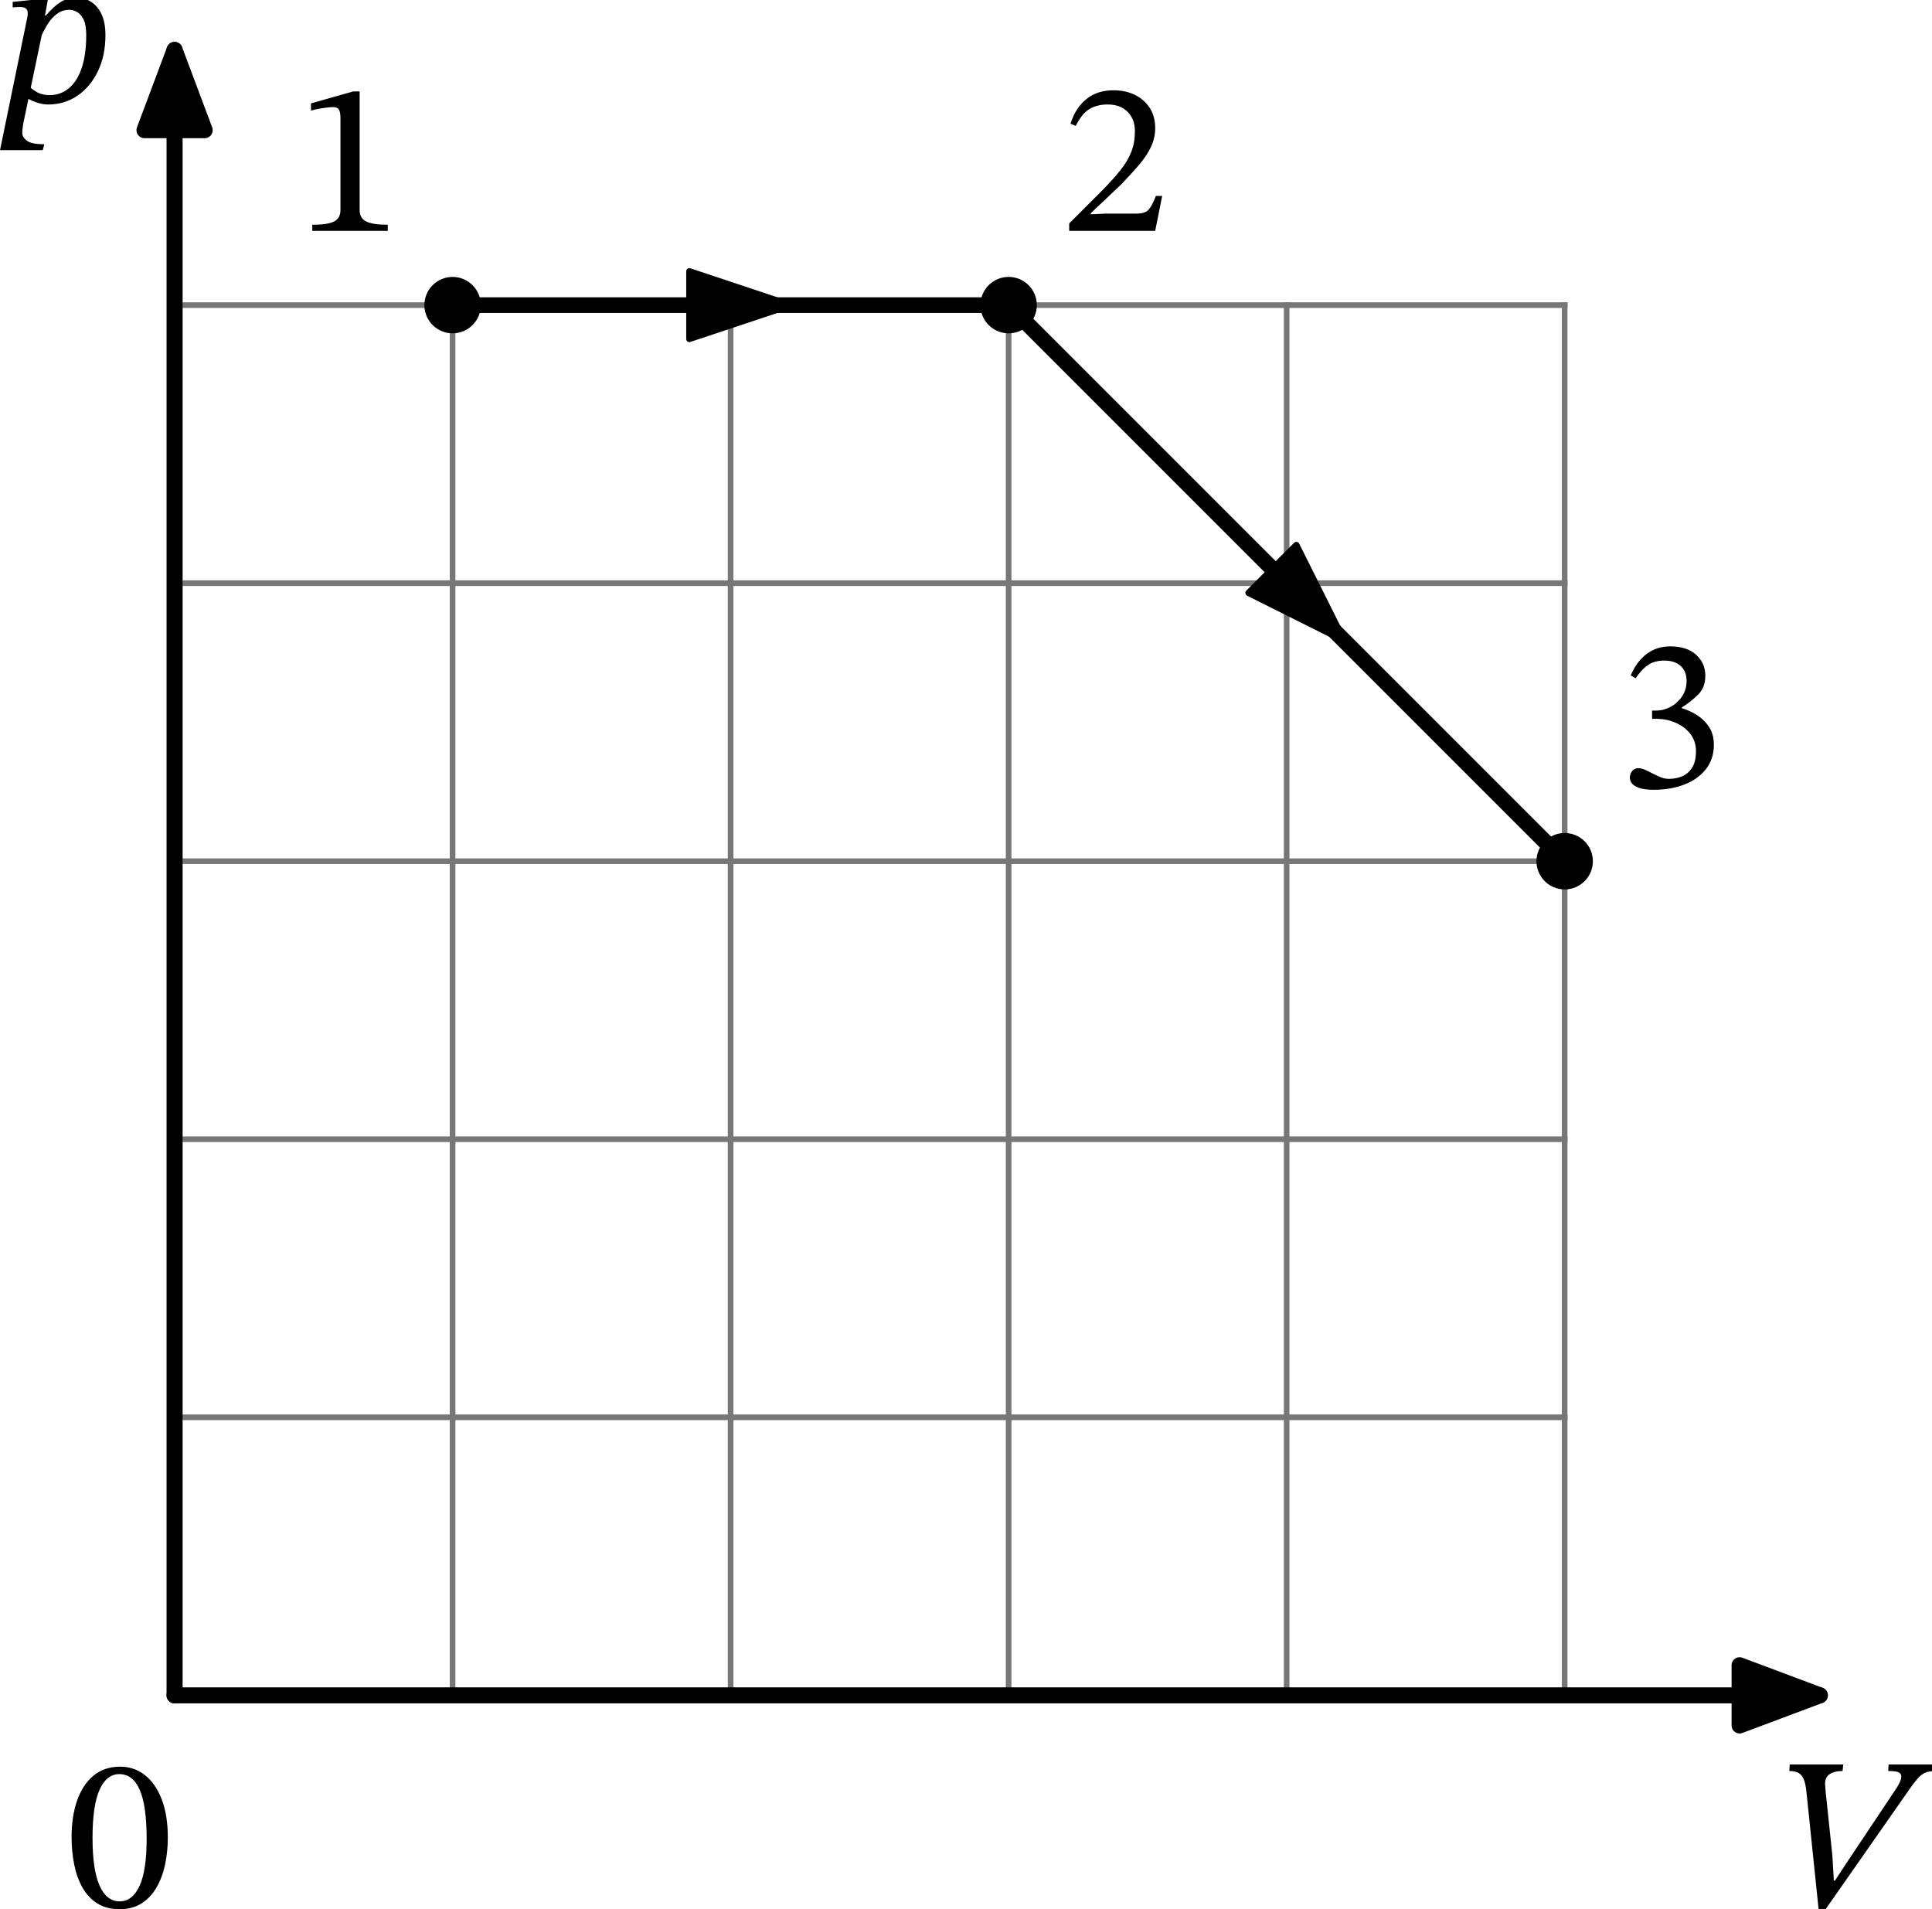 <?xml version="1.0" encoding="UTF-8" standalone="no"?>
<svg
   width="308.21pt"
   height="304.534pt"
   viewBox="0 0 308.21 304.534"
   version="1.1"
   id="svg26"
   sodipodi:docname="578t.svg"
   xmlns:inkscape="http://www.inkscape.org/namespaces/inkscape"
   xmlns:sodipodi="http://sodipodi.sourceforge.net/DTD/sodipodi-0.dtd"
   xmlns:xlink="http://www.w3.org/1999/xlink"
   xmlns="http://www.w3.org/2000/svg"
   xmlns:svg="http://www.w3.org/2000/svg"
   xmlns:rdf="http://www.w3.org/1999/02/22-rdf-syntax-ns#"
   xmlns:cc="http://creativecommons.org/ns#"
   xmlns:dc="http://purl.org/dc/elements/1.1/">
  <sodipodi:namedview
     id="namedview26"
     pagecolor="#ffffff"
     bordercolor="#000000"
     borderopacity="0.25"
     inkscape:showpageshadow="2"
     inkscape:pageopacity="0.0"
     inkscape:pagecheckerboard="0"
     inkscape:deskcolor="#d1d1d1"
     inkscape:document-units="pt" />
  <defs
     id="defs1">
    <style
       type="text/css"
       id="style1">*{stroke-linejoin: round; stroke-linecap: butt}</style>
  </defs>
  <g
     id="figure_1"
     transform="translate(-7.37,-14.882)">
    <g
       id="axes_1">
      <g
         id="line2d_1">
        <path
           d="M 79.572,285.313 V 63.553"
           style="fill:none;stroke:#777777;stroke-width:0.9;stroke-linecap:square"
           id="path3" />
      </g>
      <g
         id="line2d_2">
        <path
           d="M 123.924,285.313 V 63.553"
           style="fill:none;stroke:#777777;stroke-width:0.9;stroke-linecap:square"
           id="path4" />
      </g>
      <g
         id="line2d_3">
        <path
           d="M 168.276,285.313 V 63.553"
           style="fill:none;stroke:#777777;stroke-width:0.9;stroke-linecap:square"
           id="path5" />
      </g>
      <g
         id="line2d_4">
        <path
           d="M 212.628,285.313 V 63.553"
           style="fill:none;stroke:#777777;stroke-width:0.9;stroke-linecap:square"
           id="path6" />
      </g>
      <g
         id="line2d_5">
        <path
           d="M 256.98,285.313 V 63.553"
           style="fill:none;stroke:#777777;stroke-width:0.9;stroke-linecap:square"
           id="path7" />
      </g>
      <g
         id="line2d_6">
        <path
           d="M 35.22,240.961 H 256.98"
           style="fill:none;stroke:#777777;stroke-width:0.9;stroke-linecap:square"
           id="path8" />
      </g>
      <g
         id="line2d_7">
        <path
           d="M 35.22,196.609 H 256.98"
           style="fill:none;stroke:#777777;stroke-width:0.9;stroke-linecap:square"
           id="path9" />
      </g>
      <g
         id="line2d_8">
        <path
           d="M 35.22,152.257 H 256.98"
           style="fill:none;stroke:#777777;stroke-width:0.9;stroke-linecap:square"
           id="path10" />
      </g>
      <g
         id="line2d_9">
        <path
           d="M 35.22,107.905 H 256.98"
           style="fill:none;stroke:#777777;stroke-width:0.9;stroke-linecap:square"
           id="path11" />
      </g>
      <g
         id="line2d_10">
        <path
           d="M 35.22,63.553 H 256.98"
           style="fill:none;stroke:#777777;stroke-width:0.9;stroke-linecap:square"
           id="path12" />
      </g>
      <g
         id="line2d_11">
        <path
           d="m 79.572,63.553 h 0.896 0.896 0.896 0.896 0.896 0.896 0.896 0.896 0.896 0.896 0.896 0.896 0.896 0.896 0.896 0.896 0.896 0.896 0.896 0.896 0.896 0.896 0.896 0.896 0.896 0.896 0.896 0.896 0.896 0.896 0.896 0.896 0.896 0.896 0.896 0.896 0.896 0.896 0.896 0.896 0.896 0.896 0.896 0.896 0.896 0.896 0.896 0.896 0.896 0.896 0.896 0.896 0.896 0.896 0.896 0.896 0.896 0.896 0.896 0.896 0.896 0.896 0.896 0.896 0.896 0.896 0.896 0.896 0.896 0.896 0.896 0.896 0.896 0.896 0.896 0.896 0.896 0.896 0.896 0.896 0.896 0.896 0.896 0.896 0.896 0.896 0.896 0.896 0.896 0.896 0.896 0.896 0.896 0.896 0.896 0.896 0.896 0.896 0.896"
           clip-path="url(#p6258bb39ed)"
           style="fill:none;stroke:#000000;stroke-width:2.5;stroke-linecap:square"
           id="path13" />
      </g>
      <g
         id="line2d_12">
        <path
           d="m 168.276,63.553 0.896,0.896 0.896,0.896 0.896,0.896 0.896,0.896 0.896,0.896 0.896,0.896 0.896,0.896 0.896,0.896 0.896,0.896 0.896,0.896 0.896,0.896 0.896,0.896 0.896,0.896 0.896,0.896 0.896,0.896 0.896,0.896 0.896,0.896 0.896,0.896 0.896,0.896 0.896,0.896 0.896,0.896 0.896,0.896 0.896,0.896 0.896,0.896 0.896,0.896 0.896,0.896 0.896,0.896 0.896,0.896 0.896,0.896 0.896,0.896 0.896,0.896 0.896,0.896 0.896,0.896 0.896,0.896 0.896,0.896 0.896,0.896 0.896,0.896 0.896,0.896 0.896,0.896 0.896,0.896 0.896,0.896 0.896,0.896 0.896,0.896 0.896,0.896 0.896,0.896 0.896,0.896 0.896,0.896 0.896,0.896 0.896,0.896 0.896,0.896 0.896,0.896 0.896,0.896 0.896,0.896 0.896,0.896 0.896,0.896 0.896,0.896 0.896,0.896 0.896,0.896 0.896,0.896 0.896,0.896 0.896,0.896 0.896,0.896 0.896,0.896 0.896,0.896 0.896,0.896 0.896,0.896 0.896,0.896 0.896,0.896 0.896,0.896 0.896,0.896 0.896,0.896 0.896,0.896 0.896,0.896 0.896,0.896 0.896,0.896 0.896,0.896 0.896,0.896 0.896,0.896 0.896,0.896 0.896,0.896 0.896,0.896 0.896,0.896 0.896,0.896 0.896,0.896 0.896,0.896 0.896,0.896 0.896,0.896 0.896,0.896 0.896,0.896 0.896,0.896 0.896,0.896 0.896,0.896 0.896,0.896 0.896,0.896 0.896,0.896 0.896,0.896 0.896,0.896 0.896,0.896 0.896,0.896"
           clip-path="url(#p6258bb39ed)"
           style="fill:none;stroke:#000000;stroke-width:2.5;stroke-linecap:square"
           id="path14" />
      </g>
      <g
         id="matplotlib.axis_1">
        <g
           id="xtick_1">
          <g
             id="line2d_13" />
          <g
             id="text_1">
            <!-- $V$ -->
            <g
               transform="matrix(0.34,0,0,-0.34,290.452,319.315)"
               id="g14">
              <defs
                 id="defs14">
                <path
                   id="STIXTwoText-Italic-56"
                   d="M 1504,-32 H 1293 L 934,3430 q -25,218 -77,343 -51,125 -150,182 -99,58 -272,58 l 13,192 h 1568 l -19,-192 q -243,0 -384,-96 -141,-96 -128,-314 0,-32 9,-115 10,-83 10,-115 l 192,-1824 45,-749 h 32 l 371,563 1376,2061 q 90,128 144,237 54,109 54,185 0,96 -83,131 -83,36 -301,36 l 13,192 h 1383 l -13,-192 q -128,0 -228,-26 -99,-25 -189,-99 -89,-74 -195,-208 -105,-134 -252,-352 z"
                   transform="scale(0.016)" />
              </defs>
              <use
                 xlink:href="#STIXTwoText-Italic-56"
                 transform="translate(0,0.297)"
                 id="use14" />
            </g>
          </g>
        </g>
        <g
           id="xtick_2">
          <g
             id="line2d_14" />
          <g
             id="text_2">
            <!-- $0$ -->
            <g
               transform="matrix(0.34,0,0,-0.34,17.85,319.315)"
               id="g15">
              <defs
                 id="defs15">
                <path
                   id="STIXTwoText-30"
                   d="M 1581,-70 Q 1197,-70 928,99 659,269 492,563 326,858 249,1242 q -76,384 -76,806 0,608 163,1072 163,464 480,726 317,263 778,263 416,0 729,-247 314,-246 493,-710 179,-464 179,-1123 0,-410 -80,-788 Q 2835,864 2665,569 2496,275 2227,102 1958,-70 1581,-70 Z m 0,230 q 377,0 585,454 208,455 208,1376 0,973 -202,1437 -201,464 -598,464 -377,0 -582,-461 Q 787,2970 787,2016 787,1088 992,624 1197,160 1581,160 Z"
                   transform="scale(0.016)" />
              </defs>
              <use
                 xlink:href="#STIXTwoText-30"
                 transform="translate(0,0.797)"
                 id="use15" />
            </g>
          </g>
        </g>
      </g>
      <g
         id="matplotlib.axis_2">
        <g
           id="ytick_1">
          <g
             id="line2d_15" />
          <g
             id="text_3">
            <!-- $p$ -->
            <g
               transform="matrix(0.34,0,0,-0.34,7.2,31.202)"
               id="g16">
              <defs
                 id="defs16">
                <path
                   id="STIXTwoText-Italic-70"
                   d="m 1440,-70 q -166,0 -355,67 -189,67 -266,131 l 83,320 q 77,-77 221,-160 144,-83 362,-83 326,0 569,204 244,205 375,599 131,394 131,957 0,307 -83,467 -83,160 -199,217 -115,58 -204,58 -212,0 -372,-119 -160,-118 -275,-304 -115,-185 -205,-396 l 71,550 q 166,205 319,346 154,141 314,211 160,71 333,71 243,0 438,-122 196,-122 311,-365 115,-243 115,-614 0,-602 -221,-1060 Q 2682,448 2304,189 1926,-70 1440,-70 Z M 1286,-1408 H 32 l 800,3891 q 6,32 9,61 4,29 4,61 0,96 -55,140 -54,45 -182,45 -70,0 -138,-6 -67,-6 -67,-6 v 160 l 915,96 h 122 l -90,-493 h 26 L 710,-646 q -6,-45 -16,-122 -9,-77 -9,-147 0,-109 131,-214 131,-106 515,-106 z"
                   transform="scale(0.016)" />
              </defs>
              <use
                 xlink:href="#STIXTwoText-Italic-70"
                 transform="translate(0,0.094)"
                 id="use16" />
            </g>
          </g>
        </g>
      </g>
      <g
         id="patch_3">
        <path
           d="m 134.228,63.553 q 0.448,0 -0.685,0"
           clip-path="url(#p6258bb39ed)"
           style="fill:none;stroke:#000000;stroke-linecap:round"
           id="path16" />
        <path
           d="m 117.343,58.153 16.2,5.4 -16.2,5.4 z"
           clip-path="url(#p6258bb39ed)"
           style="stroke:#000000;stroke-linecap:round"
           id="path17" />
      </g>
      <g
         id="text_4">
        <!-- 1 -->
        <g
           transform="matrix(0.34,0,0,-0.34,54.402,51.708)"
           id="g17">
          <defs
             id="defs17">
            <path
               id="STIXTwoText-31"
               d="M 2726,0 H 512 v 179 q 454,0 640,96 186,96 186,333 v 2707 q 0,167 -45,240 -45,74 -167,74 -64,0 -179,-13 -115,-13 -243,-36 -128,-22 -230,-54 v 212 l 1241,352 h 186 V 608 q 0,-237 192,-333 192,-96 633,-96 z"
               transform="scale(0.016)" />
          </defs>
          <use
             xlink:href="#STIXTwoText-31"
             id="use17" />
        </g>
      </g>
      <g
         id="text_5">
        <!-- 2 -->
        <g
           transform="matrix(0.34,0,0,-0.34,176.616,51.708)"
           id="g18">
          <defs
             id="defs18">
            <path
               id="STIXTwoText-32"
               d="M 2765,0 H 243 v 218 l 973,972 q 320,327 531,592 211,266 317,535 106,269 106,601 0,359 -215,573 -214,215 -585,215 -314,0 -535,-135 -221,-134 -400,-493 l -153,64 q 147,468 467,724 320,256 787,256 365,0 640,-138 275,-138 432,-384 157,-246 157,-586 0,-281 -119,-541 -118,-259 -352,-534 -233,-275 -572,-621 L 877,518 v -32 l 448,20 h 889 q 256,0 358,115 103,115 212,403 h 186 z"
               transform="scale(0.016)" />
          </defs>
          <use
             xlink:href="#STIXTwoText-32"
             id="use18" />
        </g>
      </g>
      <g
         id="patch_4">
        <path
           d="m 222.036,117.313 q 0.448,0.448 -0.222,-0.222"
           clip-path="url(#p6258bb39ed)"
           style="fill:none;stroke:#000000;stroke-linecap:round"
           id="path18" />
        <path
           d="m 214.177,101.817 7.637,15.274 -15.274,-7.637 z"
           clip-path="url(#p6258bb39ed)"
           style="stroke:#000000;stroke-linecap:round"
           id="path19" />
      </g>
      <g
         id="text_6">
        <!-- 3 -->
        <g
           transform="matrix(0.34,0,0,-0.34,265.32,140.412)"
           id="g19">
          <defs
             id="defs19">
            <path
               id="STIXTwoText-33"
               d="m 1094,-83 q -288,0 -442,55 -153,54 -214,134 -60,80 -60,163 0,102 64,191 64,90 185,90 96,0 201,-48 106,-48 221,-109 116,-60 234,-108 119,-48 240,-48 205,0 384,73 179,74 294,250 116,176 116,490 0,288 -160,499 -160,211 -426,329 -265,119 -573,119 h -128 v 243 h 122 q 218,0 422,109 205,109 336,307 132,198 132,454 0,282 -176,439 -176,157 -477,157 -288,0 -480,-132 -192,-131 -359,-387 l -147,83 q 179,416 473,634 295,218 686,218 492,0 761,-247 269,-246 269,-611 0,-333 -195,-538 -195,-204 -496,-396 v -20 q 256,-76 470,-220 215,-144 343,-352 128,-208 128,-496 0,-436 -244,-734 Q 2355,211 1958,64 1562,-83 1094,-83 Z"
               transform="scale(0.016)" />
          </defs>
          <use
             xlink:href="#STIXTwoText-33"
             id="use19" />
        </g>
      </g>
      <g
         id="line2d_16">
        <path
           d="M 79.572,63.553"
           clip-path="url(#p6258bb39ed)"
           style="fill:none;stroke:#000000;stroke-width:1.5;stroke-linecap:square"
           id="path20" />
        <defs
           id="defs20">
          <path
             id="mc294e6701d"
             d="M 0,4 C 1.061,4 2.078,3.579 2.828,2.828 3.579,2.078 4,1.061 4,0 4,-1.061 3.579,-2.078 2.828,-2.828 2.078,-3.579 1.061,-4 0,-4 -1.061,-4 -2.078,-3.579 -2.828,-2.828 -3.579,-2.078 -4,-1.061 -4,0 -4,1.061 -3.579,2.078 -2.828,2.828 -2.078,3.579 -1.061,4 0,4 Z"
             style="stroke:#000000" />
        </defs>
        <g
           clip-path="url(#p6258bb39ed)"
           id="g20">
          <use
             xlink:href="#mc294e6701d"
             x="79.572"
             y="63.553"
             style="stroke:#000000"
             id="use20" />
        </g>
      </g>
      <g
         id="line2d_17">
        <path
           d="M 168.276,63.553"
           clip-path="url(#p6258bb39ed)"
           style="fill:none;stroke:#000000;stroke-width:1.5;stroke-linecap:square"
           id="path21" />
        <g
           clip-path="url(#p6258bb39ed)"
           id="g21">
          <use
             xlink:href="#mc294e6701d"
             x="168.276"
             y="63.553"
             style="stroke:#000000"
             id="use21" />
        </g>
      </g>
      <g
         id="line2d_18">
        <path
           d="M 256.98,152.257"
           clip-path="url(#p6258bb39ed)"
           style="fill:none;stroke:#000000;stroke-width:1.5;stroke-linecap:square"
           id="path22" />
        <g
           clip-path="url(#p6258bb39ed)"
           id="g22">
          <use
             xlink:href="#mc294e6701d"
             x="256.98"
             y="152.257"
             style="stroke:#000000"
             id="use22" />
        </g>
      </g>
      <g
         id="patch_5">
        <path
           d="m 35.22,285.313 q 133.056,0 262.467,0"
           style="fill:none;stroke:#000000;stroke-width:2.56;stroke-linecap:round"
           id="path23" />
        <path
           d="m 284.887,280.513 12.8,4.8 -12.8,4.8 z"
           style="stroke:#000000;stroke-width:2.56;stroke-linecap:round"
           id="path24" />
      </g>
      <g
         id="patch_6">
        <path
           d="m 35.22,285.313 q 0,-133.056 0,-262.467"
           style="fill:none;stroke:#000000;stroke-width:2.56;stroke-linecap:round"
           id="path25" />
        <path
           d="m 30.42,35.646 4.8,-12.8 4.8,12.8 z"
           style="stroke:#000000;stroke-width:2.56;stroke-linecap:round"
           id="path26" />
      </g>
    </g>
  </g>
  <defs
     id="defs26">
    <clipPath
       id="p6258bb39ed">
      <rect
         x="26.35"
         y="19.201"
         width="274.982"
         height="266.112"
         id="rect26" />
    </clipPath>
  </defs>
</svg>
